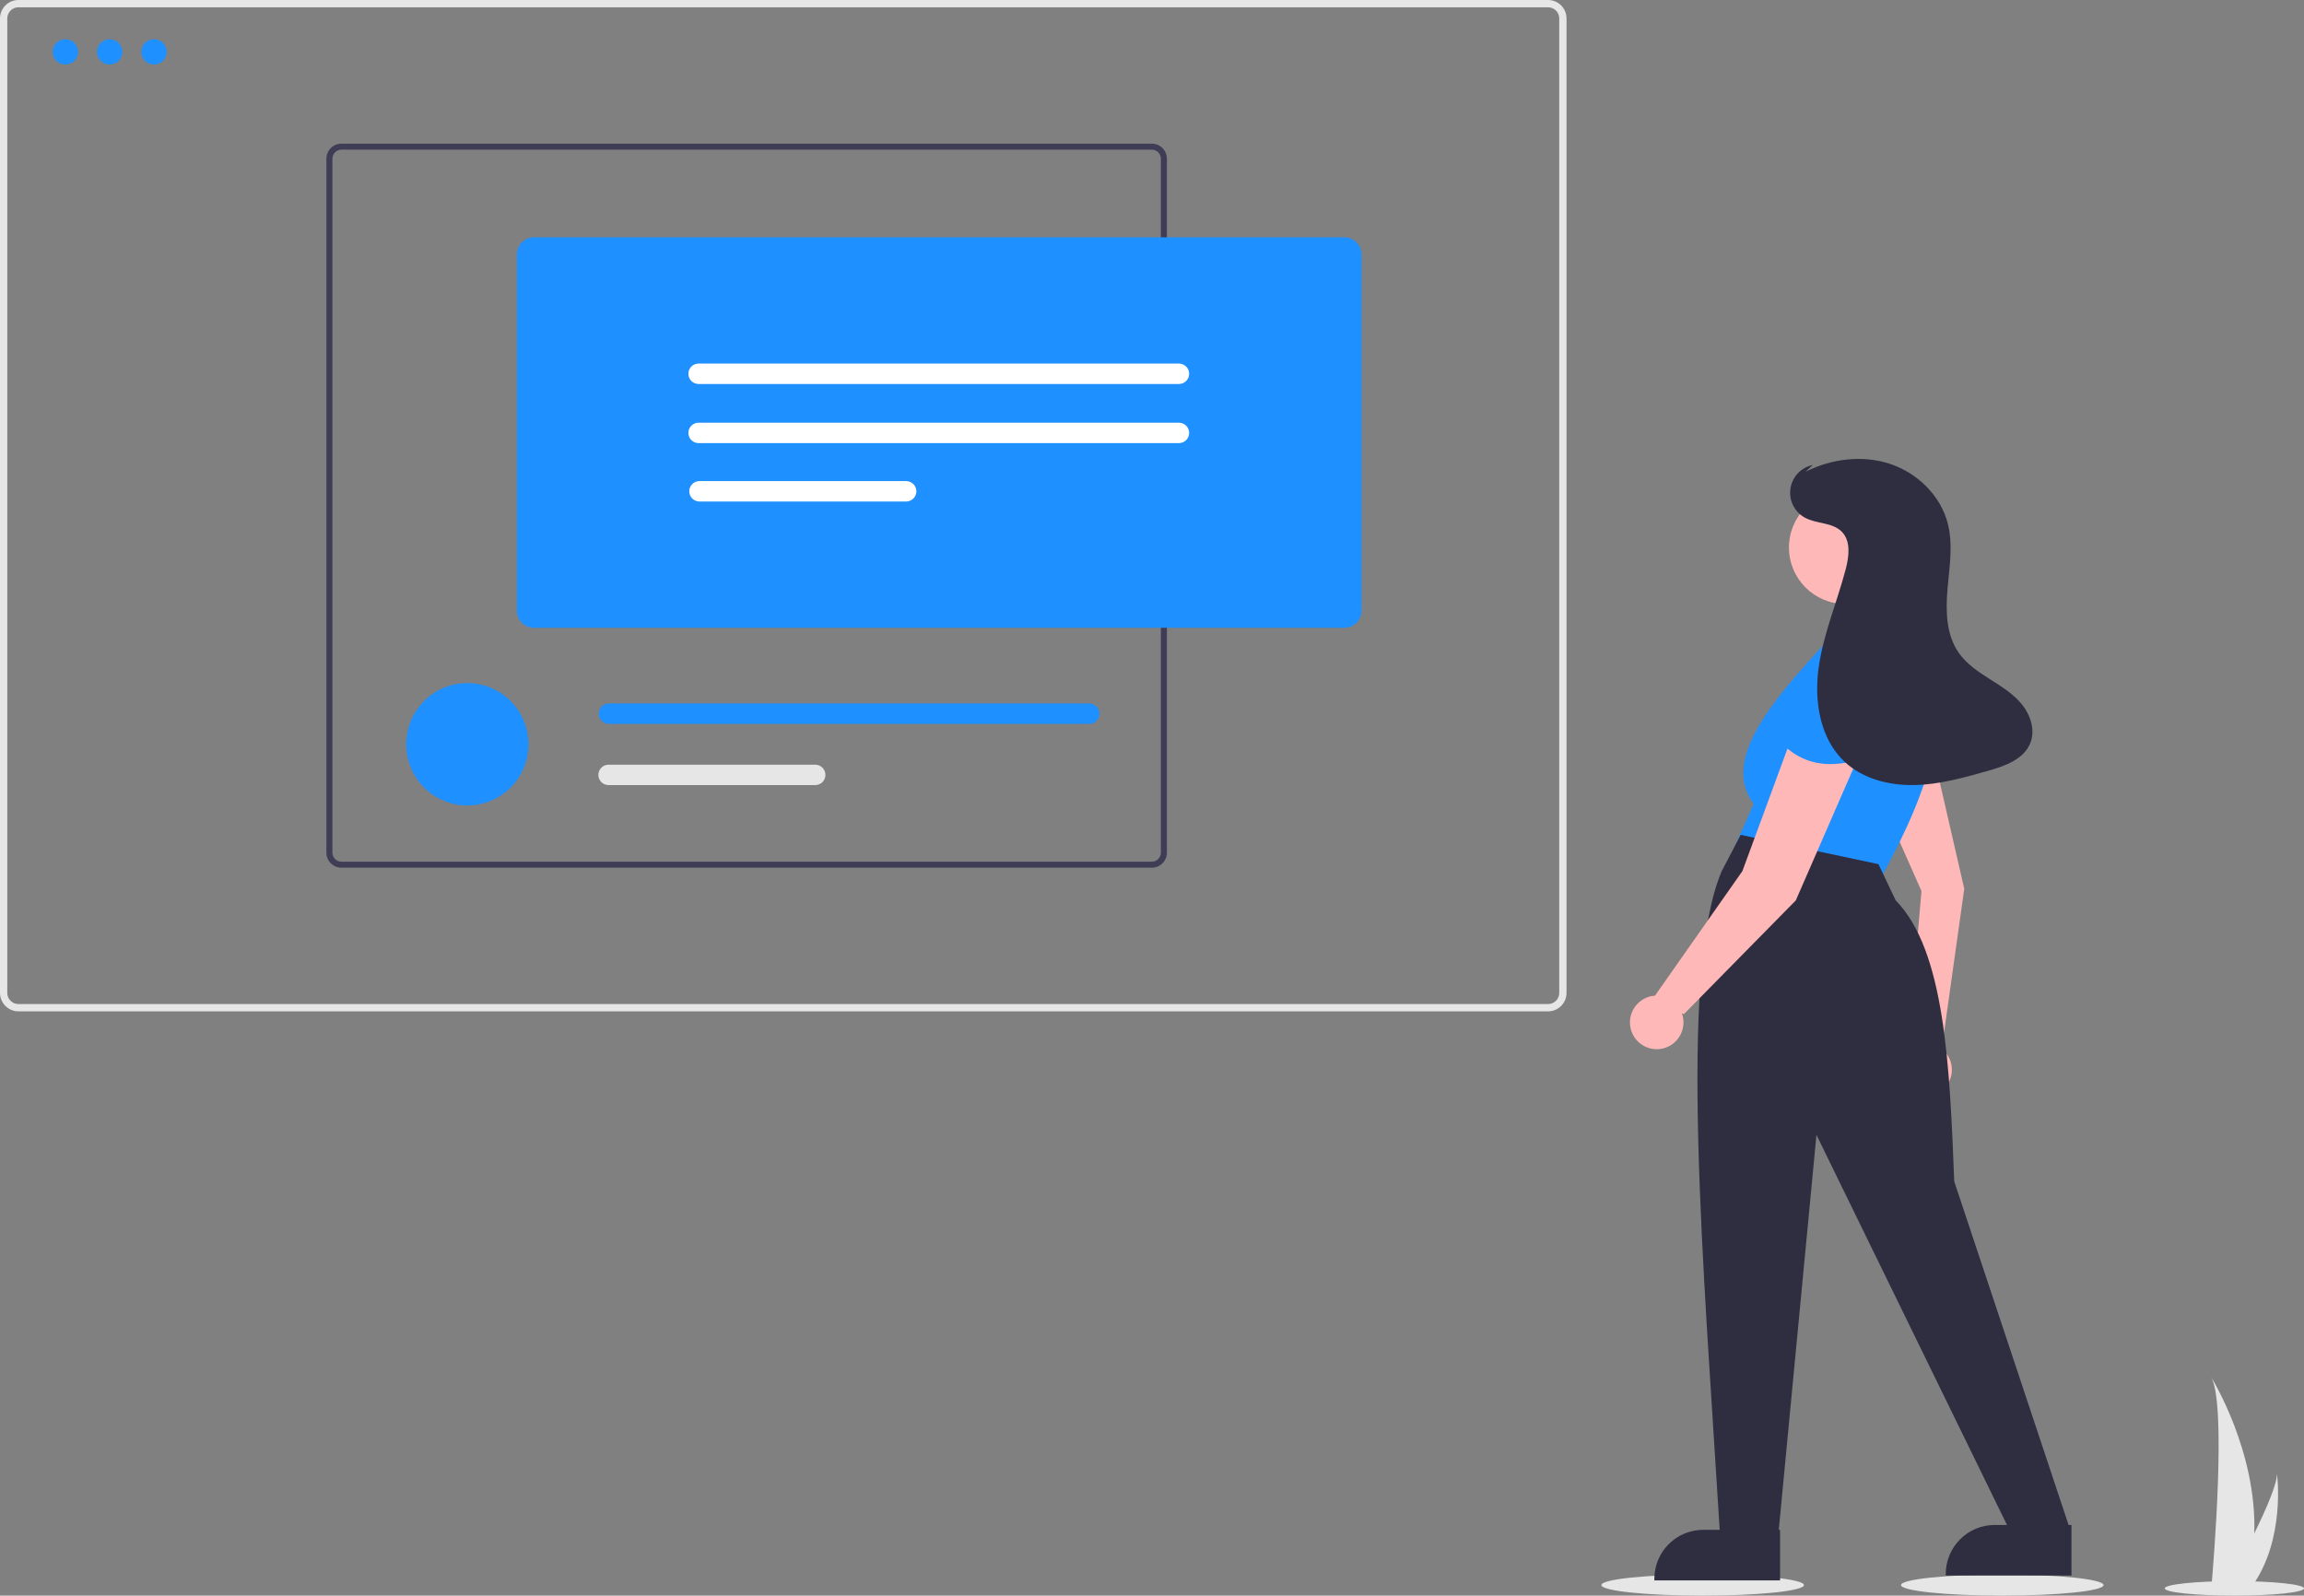 <svg width="231" height="160" viewBox="0 0 231 160" fill="none" xmlns="http://www.w3.org/2000/svg">
<rect x="0" y="0" width="231" height="160" fill="#808080" stroke="none"/>
<g clip-path="url(#clip0_999_13886)">
<path d="M186.958 76.512L192.647 89.346L191.278 105.217C190.848 105.582 190.544 106.073 190.408 106.621C190.273 107.169 190.313 107.745 190.523 108.269C190.733 108.792 191.102 109.237 191.578 109.538C192.054 109.84 192.613 109.984 193.176 109.949C193.738 109.915 194.275 109.704 194.711 109.347C195.148 108.99 195.46 108.504 195.605 107.959C195.75 107.413 195.72 106.836 195.519 106.309C195.318 105.782 194.957 105.332 194.486 105.022L194.709 104.982L196.938 89.122L193.261 73.123L186.958 76.512Z" fill="#FFB8B8"/>
<path d="M170.711 160C176.318 160 180.865 159.526 180.865 158.941C180.865 158.356 176.318 157.882 170.711 157.882C165.103 157.882 160.556 158.356 160.556 158.941C160.556 159.526 165.103 160 170.711 160Z" fill="#E6E6E6"/>
<path d="M200.749 160C206.357 160 210.904 159.526 210.904 158.941C210.904 158.356 206.357 157.882 200.749 157.882C195.141 157.882 190.595 158.356 190.595 158.941C190.595 159.526 195.141 160 200.749 160Z" fill="#E6E6E6"/>
<path d="M224.019 160C227.875 160 231 159.674 231 159.272C231 158.869 227.875 158.543 224.019 158.543C220.164 158.543 217.038 158.869 217.038 159.272C217.038 159.674 220.164 160 224.019 160Z" fill="#E6E6E6"/>
<path d="M226.016 153.752C225.968 155.567 225.664 157.366 225.115 159.097C225.102 159.137 225.089 159.177 225.076 159.217H221.71C221.714 159.181 221.718 159.141 221.721 159.097C221.945 156.512 223.239 140.787 221.692 138.098C221.828 138.316 226.278 145.542 226.016 153.752Z" fill="#E6E6E6"/>
<path d="M225.764 159.097C225.736 159.137 225.707 159.177 225.677 159.217H223.152C223.171 159.183 223.193 159.144 223.219 159.097C223.636 158.343 224.871 156.089 226.017 153.752C227.249 151.24 228.379 148.634 228.283 147.69C228.313 147.903 229.165 154.389 225.764 159.097Z" fill="#E6E6E6"/>
<path d="M155.215 101.412H1.846C1.357 101.412 0.887 101.217 0.541 100.87C0.195 100.524 0.001 100.054 0 99.564V1.849C0.001 1.359 0.195 0.889 0.541 0.542C0.887 0.195 1.357 0.001 1.846 0H155.215C155.704 0.001 156.173 0.195 156.519 0.542C156.866 0.889 157.06 1.359 157.061 1.849V99.564C157.06 100.054 156.865 100.524 156.519 100.87C156.173 101.217 155.704 101.412 155.215 101.412ZM1.846 0.731C1.55 0.732 1.267 0.85 1.058 1.059C0.848 1.269 0.731 1.553 0.73 1.849V99.564C0.731 99.86 0.848 100.144 1.058 100.353C1.267 100.563 1.55 100.681 1.846 100.681H155.215C155.51 100.681 155.794 100.563 156.003 100.353C156.212 100.144 156.33 99.86 156.33 99.564V1.849C156.33 1.553 156.212 1.269 156.003 1.059C155.794 0.85 155.51 0.732 155.215 0.731H1.846Z" fill="#E6E6E6"/>
<path d="M115.489 14.406H34.229C33.83 14.406 33.448 14.565 33.165 14.848C32.883 15.13 32.724 15.514 32.724 15.913V85.499C32.724 85.899 32.883 86.282 33.165 86.564C33.448 86.847 33.83 87.006 34.229 87.006H115.489C115.888 87.006 116.271 86.847 116.553 86.564C116.835 86.282 116.994 85.899 116.994 85.499V15.913C116.994 15.514 116.835 15.13 116.553 14.848C116.271 14.565 115.888 14.406 115.489 14.406ZM116.39 85.499C116.39 85.739 116.295 85.969 116.126 86.138C115.957 86.308 115.728 86.404 115.489 86.405H34.229C33.99 86.404 33.761 86.309 33.592 86.139C33.423 85.969 33.328 85.739 33.328 85.499V15.913C33.328 15.674 33.423 15.444 33.592 15.274C33.761 15.104 33.99 15.008 34.229 15.007H115.489C115.728 15.008 115.957 15.104 116.126 15.274C116.295 15.444 116.39 15.674 116.39 15.913V85.499Z" fill="#3F3D56"/>
<path d="M52.986 74.633C52.986 74.741 52.983 74.848 52.977 74.952C52.895 76.523 52.215 78.001 51.076 79.084C49.937 80.166 48.426 80.77 46.856 80.77C45.286 80.77 43.776 80.166 42.637 79.084C41.498 78.001 40.817 76.523 40.735 74.952C40.73 74.848 40.727 74.741 40.727 74.633C40.727 73.005 41.372 71.444 42.522 70.293C43.671 69.142 45.23 68.495 46.856 68.495C48.482 68.495 50.041 69.142 51.191 70.293C52.34 71.444 52.986 73.005 52.986 74.633H52.986Z" fill="#1E90FF"/>
<path d="M109.175 70.54H61.011C60.747 70.55 60.497 70.662 60.313 70.853C60.13 71.044 60.028 71.299 60.028 71.564C60.028 71.829 60.13 72.083 60.313 72.274C60.497 72.465 60.747 72.577 61.011 72.587H109.175C109.445 72.597 109.709 72.499 109.907 72.314C110.106 72.129 110.223 71.873 110.233 71.602C110.243 71.331 110.146 71.067 109.962 70.868C109.778 70.669 109.523 70.551 109.252 70.54C109.226 70.539 109.2 70.539 109.175 70.54Z" fill="#1E90FF"/>
<path d="M81.736 76.68H61.011C60.741 76.68 60.481 76.788 60.29 76.979C60.099 77.171 59.991 77.431 59.991 77.702C59.991 77.973 60.099 78.233 60.29 78.424C60.481 78.616 60.741 78.724 61.011 78.724H81.736C82.006 78.724 82.266 78.617 82.458 78.426C82.65 78.234 82.757 77.975 82.758 77.704C82.758 77.433 82.651 77.172 82.46 76.981C82.269 76.788 82.01 76.68 81.739 76.68H81.736Z" fill="#E6E6E6"/>
<path d="M134.794 62.949H53.534C53.079 62.948 52.643 62.767 52.321 62.445C51.999 62.122 51.818 61.685 51.818 61.23V25.517C51.818 25.061 51.999 24.624 52.321 24.302C52.643 23.98 53.079 23.798 53.534 23.798H134.793C135.248 23.798 135.685 23.98 136.006 24.302C136.328 24.624 136.509 25.061 136.51 25.517V61.229C136.509 61.684 136.329 62.121 136.007 62.444C135.686 62.766 135.249 62.948 134.794 62.949Z" fill="#1E90FF"/>
<path d="M70.084 36.457C69.813 36.446 69.548 36.542 69.348 36.725C69.148 36.909 69.029 37.164 69.017 37.436C69.006 37.707 69.102 37.972 69.285 38.172C69.468 38.373 69.724 38.492 69.995 38.504C70.024 38.505 70.054 38.505 70.084 38.504H118.246C118.509 38.492 118.758 38.379 118.94 38.189C119.122 37.998 119.224 37.744 119.224 37.48C119.224 37.217 119.122 36.963 118.94 36.772C118.758 36.582 118.509 36.469 118.246 36.457H70.084Z" fill="white"/>
<path d="M70.084 42.386C69.813 42.374 69.548 42.47 69.348 42.654C69.148 42.837 69.029 43.093 69.017 43.364C69.006 43.635 69.102 43.9 69.285 44.101C69.468 44.301 69.724 44.42 69.995 44.432C70.024 44.433 70.054 44.433 70.084 44.432H118.246C118.509 44.42 118.758 44.308 118.94 44.117C119.122 43.926 119.224 43.673 119.224 43.409C119.224 43.145 119.122 42.891 118.94 42.701C118.758 42.51 118.509 42.397 118.246 42.386H70.084Z" fill="white"/>
<path d="M70.084 48.242C69.82 48.253 69.572 48.366 69.39 48.557C69.207 48.747 69.106 49.001 69.106 49.265C69.106 49.529 69.207 49.782 69.39 49.973C69.572 50.164 69.82 50.276 70.084 50.288H90.808C90.942 50.294 91.076 50.273 91.203 50.227C91.329 50.181 91.445 50.111 91.544 50.02C91.643 49.929 91.723 49.82 91.78 49.698C91.836 49.576 91.868 49.444 91.874 49.31C91.88 49.175 91.86 49.041 91.814 48.915C91.768 48.788 91.697 48.672 91.607 48.573C91.516 48.474 91.407 48.394 91.285 48.337C91.163 48.28 91.031 48.248 90.897 48.242C90.868 48.24 90.838 48.24 90.808 48.242H70.084Z" fill="white"/>
<path d="M6.553 6.474C7.254 6.474 7.822 5.905 7.822 5.203C7.822 4.501 7.254 3.932 6.553 3.932C5.852 3.932 5.284 4.501 5.284 5.203C5.284 5.905 5.852 6.474 6.553 6.474Z" fill="#1E90FF"/>
<path d="M10.995 6.474C11.696 6.474 12.264 5.905 12.264 5.203C12.264 4.501 11.696 3.932 10.995 3.932C10.294 3.932 9.726 4.501 9.726 5.203C9.726 5.905 10.294 6.474 10.995 6.474Z" fill="#1E90FF"/>
<path d="M15.437 6.474C16.138 6.474 16.707 5.905 16.707 5.203C16.707 4.501 16.138 3.932 15.437 3.932C14.736 3.932 14.168 4.501 14.168 5.203C14.168 5.905 14.736 6.474 15.437 6.474Z" fill="#1E90FF"/>
<path d="M185.015 60.563C188.138 60.563 190.669 58.028 190.669 54.901C190.669 51.774 188.138 49.239 185.015 49.239C181.893 49.239 179.361 51.774 179.361 54.901C179.361 58.028 181.893 60.563 185.015 60.563Z" fill="#FFB8B8"/>
<path d="M173.832 85.097L188.682 87.863C193.688 78.679 196.449 70.385 191.79 65.039L182.984 64.52C177.357 70.545 172.598 76.393 175.832 80.602L173.832 85.097Z" fill="#1E90FF"/>
<path d="M187.056 77.885C190.454 79.187 193.608 78.056 196.503 74.344L192.212 66.054L186.745 67.139L187.056 77.885Z" fill="#1E90FF"/>
<path d="M172.45 153.917L178.321 153.615L182.119 113.801L201.457 153.399L207.501 153.226L195.933 118.469C195.477 106.874 195 95.308 190.063 90.284L188.336 86.653L174.523 83.713L172.624 87.344C168.22 97.642 170.806 127.066 172.45 153.917Z" fill="#2F2E41"/>
<path d="M179.53 74.204L174.695 87.346L165.929 99.84C165.366 99.876 164.83 100.089 164.395 100.448C163.961 100.807 163.65 101.294 163.507 101.84C163.365 102.386 163.397 102.963 163.6 103.489C163.803 104.016 164.167 104.465 164.639 104.772C165.111 105.08 165.668 105.232 166.231 105.205C166.794 105.178 167.334 104.974 167.774 104.623C168.215 104.271 168.534 103.789 168.686 103.246C168.838 102.703 168.816 102.125 168.622 101.596L168.824 101.697L180.048 90.286L186.609 75.241L179.53 74.204Z" fill="#FFB8B8"/>
<path d="M178.322 74.203C180.74 76.925 184.061 77.373 188.336 75.414V66.076L182.984 64.52L178.322 74.203Z" fill="#1E90FF"/>
<path d="M202.747 70.668C201.887 69.591 200.688 68.851 199.524 68.114C198.361 67.377 197.179 66.594 196.389 65.465C195.127 63.664 195.067 61.294 195.255 59.102C195.443 56.91 195.829 54.671 195.295 52.537C194.59 49.713 192.253 47.427 189.493 46.515C186.733 45.603 183.629 45.993 181.032 47.301L181.746 46.626C181.177 46.743 180.658 47.032 180.259 47.454C179.859 47.876 179.598 48.41 179.511 48.985C179.424 49.56 179.515 50.148 179.772 50.669C180.029 51.191 180.439 51.621 180.948 51.902C182.119 52.549 183.715 52.363 184.656 53.314C185.582 54.252 185.388 55.791 185.054 57.066C184.188 60.369 182.815 63.548 182.34 66.928C181.864 70.308 182.466 74.095 184.97 76.412C186.81 78.114 189.426 78.771 191.931 78.721C194.436 78.671 196.881 77.984 199.291 77.302C200.982 76.823 202.89 76.159 203.552 74.529C204.071 73.253 203.607 71.745 202.747 70.668Z" fill="#2F2E41"/>
<path d="M178.469 158.474L165.864 158.473V158.314C165.864 157.011 166.381 155.761 167.301 154.84C168.221 153.918 169.469 153.401 170.77 153.401H170.771L178.469 153.401L178.469 158.474Z" fill="#2F2E41"/>
<path d="M207.687 157.986L195.082 157.986V157.826C195.082 156.523 195.599 155.274 196.519 154.352C197.439 153.431 198.687 152.913 199.988 152.913H199.988L207.687 152.913L207.687 157.986Z" fill="#2F2E41"/>
</g>
<defs>
<clipPath id="clip0_999_13886">
<rect width="231" height="160" fill="white"/>
</clipPath>
</defs>
</svg>
